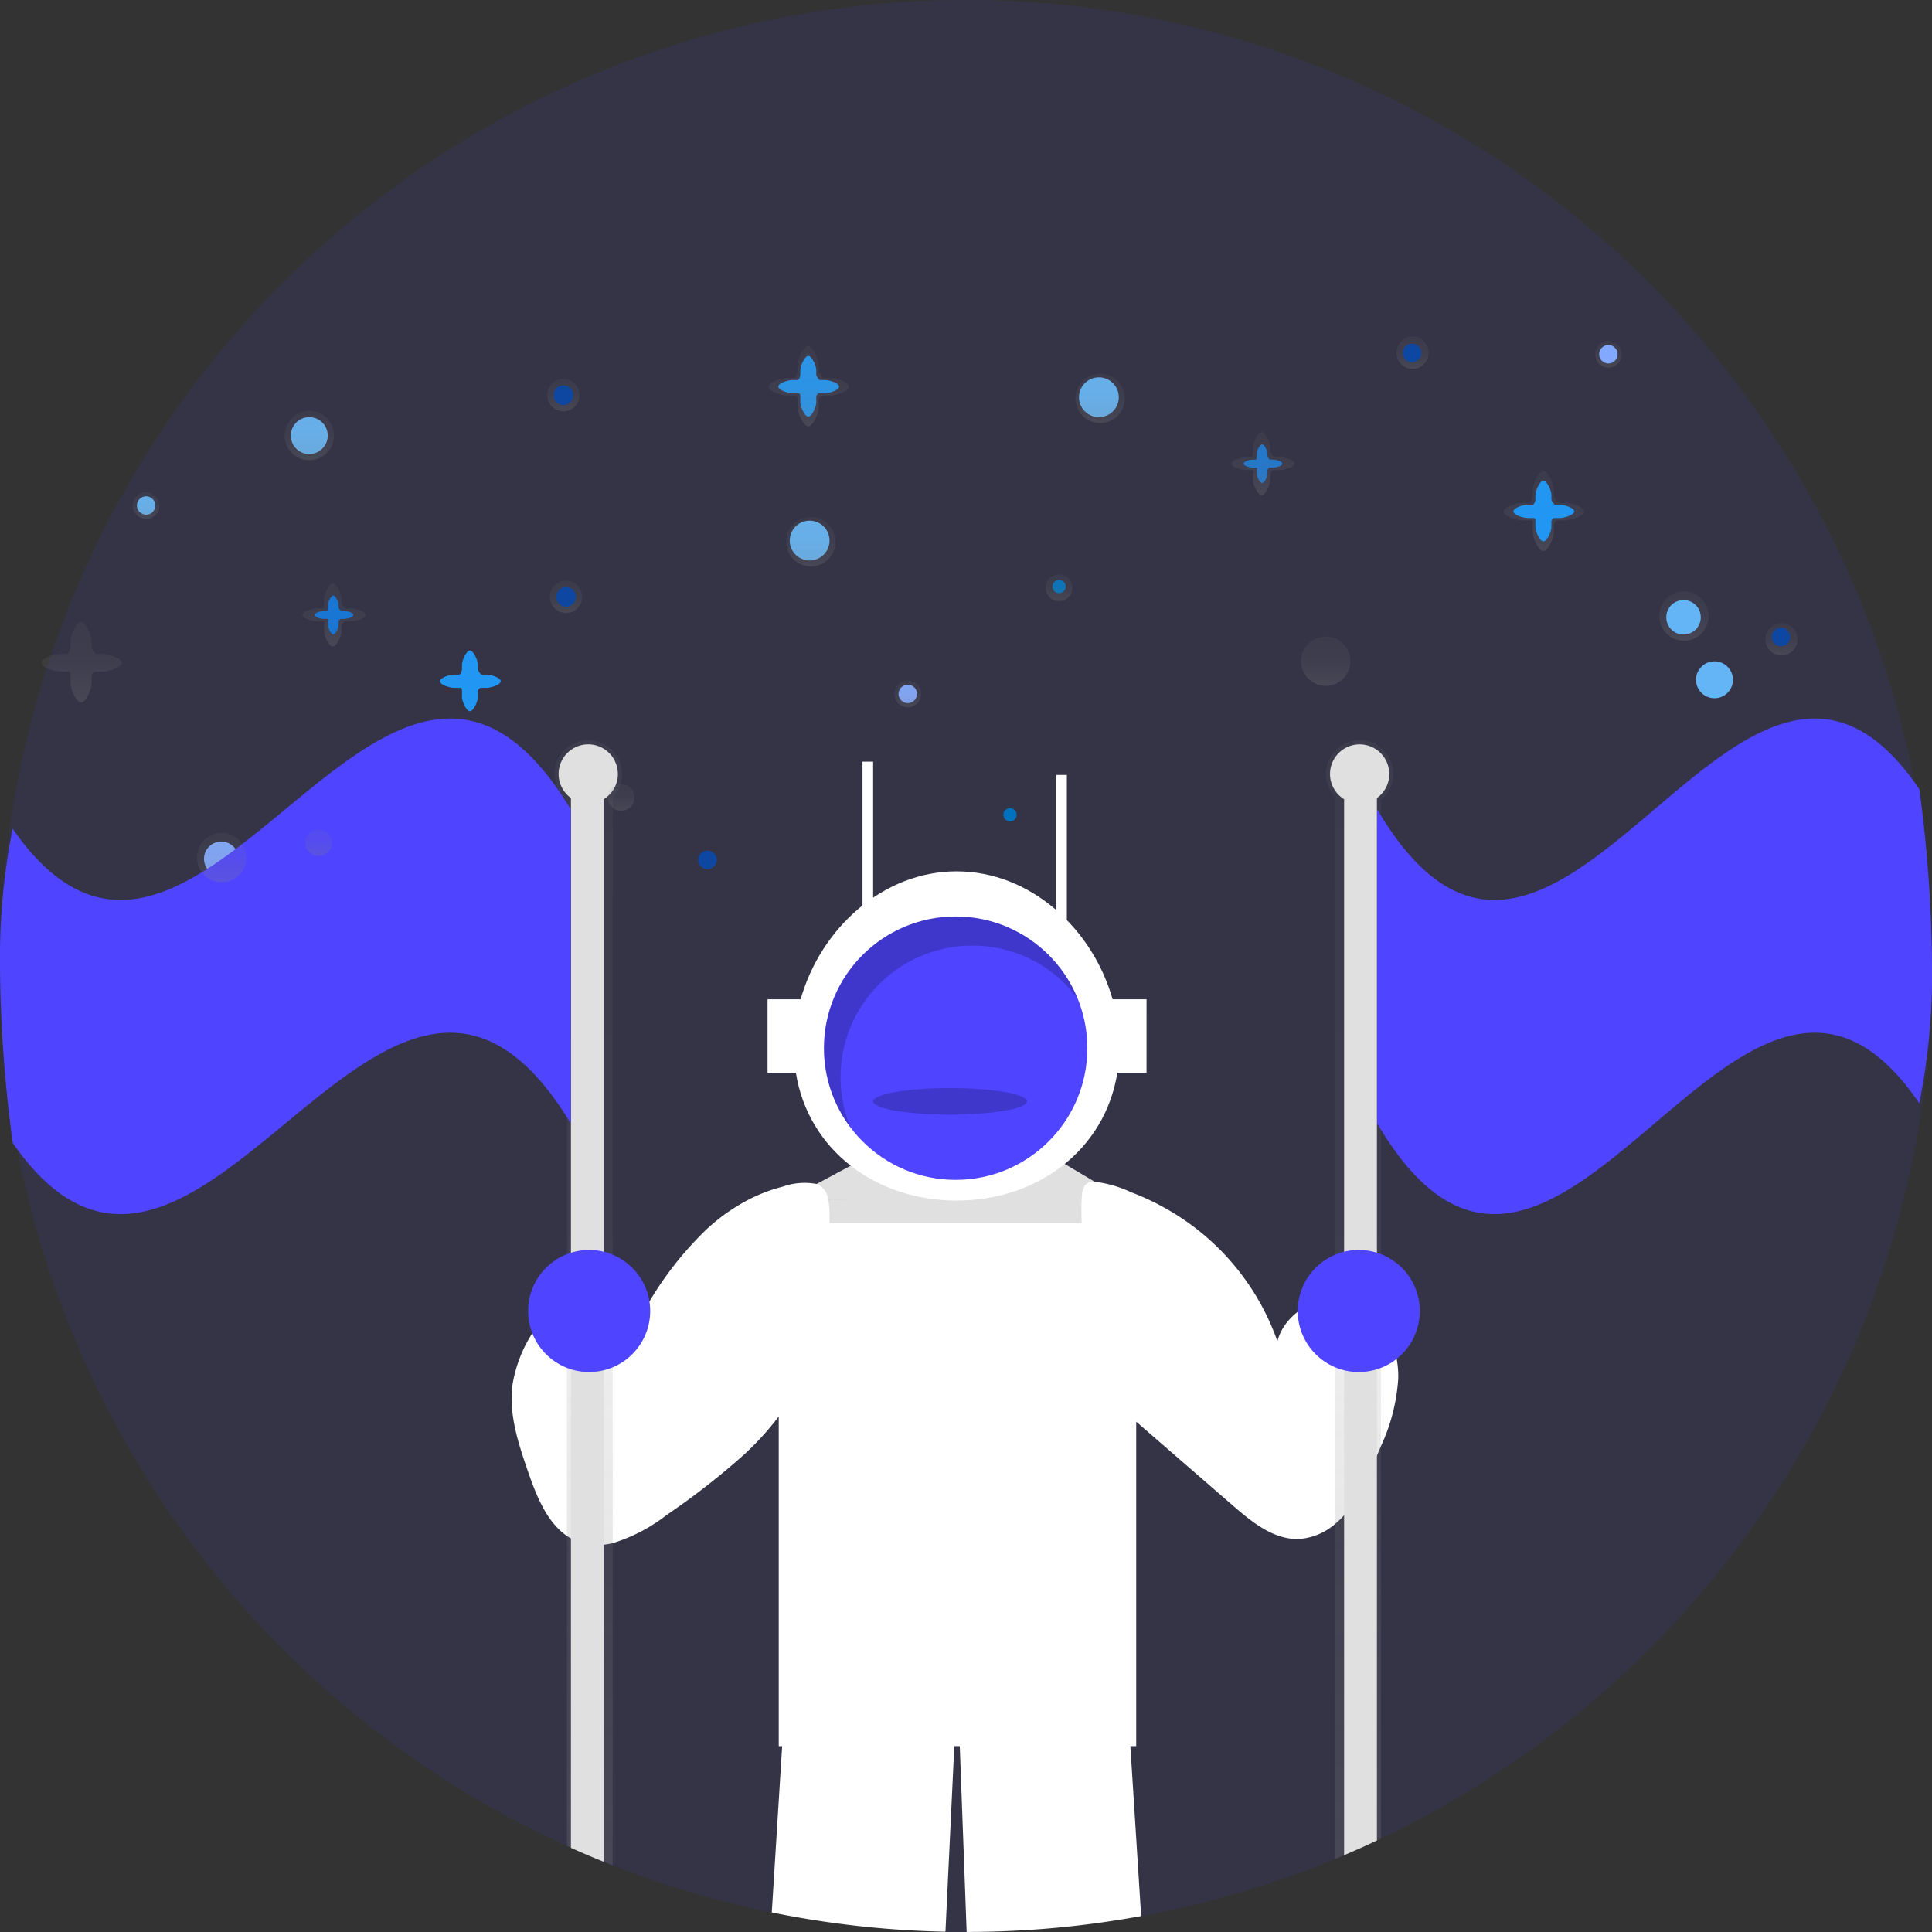 <svg xmlns="http://www.w3.org/2000/svg" xmlns:xlink="http://www.w3.org/1999/xlink" width="212.007" height="212.007" viewBox="0 0 212.007 212.007">
  <rect x="0" y="0" width="212.007" height="212.007" fill="#333333" stroke="none"/>
  <defs>
    <linearGradient id="linear-gradient" x1="0.5" y1="1" x2="0.5" gradientUnits="objectBoundingBox">
      <stop offset="0" stop-color="gray" stop-opacity="0.251"/>
      <stop offset="0.535" stop-color="gray" stop-opacity="0.122"/>
      <stop offset="1" stop-color="gray" stop-opacity="0.102"/>
    </linearGradient>
    <linearGradient id="linear-gradient-10" x1="0.5" y1="1" x2="0.5" y2="0" xlink:href="#linear-gradient"/>
  </defs>
  <g id="Group_20" data-name="Group 20" transform="translate(0)">
    <path id="Path_308" data-name="Path 308" d="M448.007,192a106.57,106.57,0,0,1-1.4,17.275c-.076.472-.157.944-.242,1.415a106.151,106.151,0,0,1-58.826,77.062l-.443.21q-1.778.839-3.6,1.613c-.326.137-.649.274-.978.408a105.135,105.135,0,0,1-20.365,6.107c-.309.061-.617.117-.926.172a106.377,106.377,0,0,1-19.148,1.742h-.294q-.856,0-1.709-.02c-.108,0-.215,0-.323-.006a106.331,106.331,0,0,1-19.057-2.114c-.306-.064-.612-.128-.917-.2a104.714,104.714,0,0,1-16.547-4.98c-.329-.125-.652-.256-.978-.39q-1.817-.729-3.6-1.532l-.443-.2a106.16,106.16,0,0,1-60.573-77.875c-.084-.472-.166-.944-.242-1.415a107.2,107.2,0,0,1-.012-34.474c.1-.655.218-1.313.341-1.966a104.521,104.521,0,0,1,3.407-13.524q.218-.677.446-1.354a106.036,106.036,0,0,1,204.694,14.878c.122.652.236,1.31.341,1.966A106.618,106.618,0,0,1,448.007,192Z" transform="translate(-236 -86)" fill="#4f44ff" opacity="0.1"/>
    <path id="Path_309" data-name="Path 309" d="M534.409,222.76h-.565c-.115,0-.4-.452-.4-.582v-.525c0-.41-.464-1.535-.874-1.535s-.874,1.125-.874,1.535v.525c0,.185-.143.582-.317.582h-.565c-.41,0-1.535.318-1.535.728s1.125.728,1.535.728h.674c.214,0,.208.22.208.331v.7c0,.41.464,1.535.874,1.535s.874-1.125.874-1.535v-.7c0-.093.188-.331.291-.331h.674c.41,0,1.535-.318,1.535-.728S534.819,222.76,534.409,222.76Z" transform="translate(-443.871 -181.061)" fill="#2196f3"/>
    <path id="Path_310" data-name="Path 310" d="M258.383,323.935h-.747c-.152,0-.528-.6-.528-.768v-.694c0-.542-.613-2.027-1.154-2.027s-1.154,1.486-1.154,2.027v.694c0,.244-.188.768-.419.768h-.747c-.542,0-2.027.42-2.027.962s1.486.962,2.027.962h.891c.282,0,.275.29.275.438v.926c0,.542.613,2.027,1.154,2.027s1.154-1.486,1.154-2.027V326.3c0-.123.248-.438.384-.438h.891c.542,0,2.027-.42,2.027-.962S258.924,323.935,258.383,323.935Z" transform="translate(-247.062 -252.171)" fill="url(#linear-gradient)"/>
    <path id="Path_311" data-name="Path 311" d="M532.383,219.935h-.747c-.152,0-.528-.6-.528-.768v-.694c0-.542-.613-2.027-1.154-2.027s-1.154,1.486-1.154,2.027v.694c0,.244-.189.768-.419.768h-.747c-.542,0-2.027.42-2.027.962s1.486.962,2.027.962h.891c.282,0,.275.29.275.438v.926c0,.542.613,2.027,1.154,2.027s1.154-1.486,1.154-2.027V222.3c0-.123.248-.438.384-.438h.891c.542,0,2.027-.42,2.027-.962S532.924,219.935,532.383,219.935Z" transform="translate(-441.268 -178.457)" fill="url(#linear-gradient)"/>
    <path id="Path_312" data-name="Path 312" d="M809.383,266.935h-.747c-.152,0-.528-.6-.528-.768v-.694c0-.542-.613-2.027-1.154-2.027s-1.154,1.486-1.154,2.027v.694c0,.244-.188.768-.419.768h-.747c-.542,0-2.027.42-2.027.962s1.486.962,2.027.962h.891c.282,0,.275.29.275.438v.926c0,.542.613,2.027,1.154,2.027s1.154-1.486,1.154-2.027V269.3c0-.123.248-.438.384-.438h.891c.542,0,2.027-.42,2.027-.962S809.924,266.935,809.383,266.935Z" transform="translate(-637.6 -211.77)" fill="url(#linear-gradient)"/>
    <path id="Path_313" data-name="Path 313" d="M707.848,255.1h-.36c-.073,0-.288-.285-.288-.368V254.4c0-.261-.321-.978-.582-.978s-.582.717-.582.978v.335c0,.118-.007.368-.118.368h-.36c-.261,0-.978.176-.978.437s.717.437.978.437h.43c.136,0,.048.2.048.269v.447c0,.261.321.978.582.978s.582-.717.582-.978v-.446c0-.059.153-.269.219-.269h.43c.261,0,.978-.176.978-.437S708.11,255.1,707.848,255.1Z" transform="translate(-568.12 -204.663)" fill="#1976d2"/>
    <path id="Path_314" data-name="Path 314" d="M355.314,308.564h-.587c-.12,0-.469-.465-.469-.6v-.546c0-.426-.524-1.594-.949-1.594s-.949,1.168-.949,1.594v.546c0,.192-.011.6-.192.6h-.587c-.426,0-1.594.286-1.594.712s1.168.712,1.594.712h.7c.222,0,.079.322.079.438v.728c0,.426.524,1.594.949,1.594s.949-1.168.949-1.594v-.728c0-.1.249-.438.356-.438h.7c.426,0,1.594-.286,1.594-.712S355.74,308.564,355.314,308.564Z" transform="translate(-316.79 -241.808)" fill="url(#linear-gradient)"/>
    <path id="Path_315" data-name="Path 315" d="M705.314,251.564h-.587c-.12,0-.469-.465-.469-.6v-.546c0-.426-.524-1.594-.949-1.594s-.949,1.168-.949,1.594v.546c0,.192-.011.6-.192.6h-.587c-.426,0-1.594.286-1.594.712s1.168.712,1.594.712h.7c.222,0,.079.322.079.438v.728c0,.426.524,1.594.949,1.594s.949-1.168.949-1.594v-.728c0-.1.249-.438.356-.438h.7c.426,0,1.594-.286,1.594-.712S705.74,251.564,705.314,251.564Z" transform="translate(-564.864 -201.407)" fill="url(#linear-gradient)"/>
    <path id="Path_316" data-name="Path 316" d="M357.848,312.1h-.36c-.073,0-.288-.285-.288-.368V311.4c0-.261-.321-.978-.582-.978s-.582.717-.582.978v.335c0,.118-.007.368-.118.368h-.36c-.261,0-.978.176-.978.437s.717.437.978.437h.43c.136,0,.048.2.048.269v.447c0,.261.321.978.582.978s.582-.717.582-.978v-.446c0-.059.153-.269.219-.269h.43c.261,0,.978-.176.978-.437S358.109,312.1,357.848,312.1Z" transform="translate(-320.047 -245.064)" fill="#1976d2"/>
    <circle id="Ellipse_65" data-name="Ellipse 65" cx="2.184" cy="2.184" r="2.184" transform="translate(118.403 41.408)" fill="#64b5f6"/>
    <circle id="Ellipse_66" data-name="Ellipse 66" cx="0.728" cy="0.728" r="0.728" transform="translate(115.491 63.638)" fill="#0071bc"/>
    <circle id="Ellipse_67" data-name="Ellipse 67" cx="2.026" cy="2.026" r="2.026" transform="translate(31.912 45.777)" fill="#64b5f6"/>
    <circle id="Ellipse_68" data-name="Ellipse 68" cx="1.013" cy="1.013" r="1.013" transform="translate(15.021 54.459)" fill="#64b5f6"/>
    <circle id="Ellipse_69" data-name="Ellipse 69" cx="1.013" cy="1.013" r="1.013" transform="translate(98.6 75.135)" fill="#82a9ff"/>
    <circle id="Ellipse_70" data-name="Ellipse 70" cx="1.893" cy="1.893" r="1.893" transform="translate(22.386 92.347)" fill="#82a9ff"/>
    <circle id="Ellipse_71" data-name="Ellipse 71" cx="1.768" cy="1.768" r="1.768" transform="translate(60.054 41.594)" fill="url(#linear-gradient)"/>
    <circle id="Ellipse_72" data-name="Ellipse 72" cx="1.768" cy="1.768" r="1.768" transform="translate(60.345 63.726)" fill="url(#linear-gradient)"/>
    <circle id="Ellipse_73" data-name="Ellipse 73" cx="1.768" cy="1.768" r="1.768" transform="translate(153.244 36.934)" fill="url(#linear-gradient)"/>
    <circle id="Ellipse_74" data-name="Ellipse 74" cx="1.768" cy="1.768" r="1.768" transform="translate(193.723 68.386)" fill="url(#linear-gradient)"/>
    <circle id="Ellipse_75" data-name="Ellipse 75" cx="1.08" cy="1.08" r="1.08" transform="translate(60.742 42.282)" fill="#0d47a1"/>
    <circle id="Ellipse_76" data-name="Ellipse 76" cx="2.184" cy="2.184" r="2.184" transform="translate(86.66 57.134)" fill="#64b5f6"/>
    <path id="Path_317" data-name="Path 317" d="M328.193,458.19l-24.98.516-6.916-7.948,37.24-.67Z" transform="translate(-210.01 -319.014)" fill="#e0e0e0"/>
    <path id="Path_318" data-name="Path 318" d="M333.537,440.782H296.3l7.432-3.975,21.883-.723Z" transform="translate(-210.01 -309.088)" fill="#e0e0e0"/>
    <path id="Path_319" data-name="Path 319" d="M526.086,552.909a20.826,20.826,0,0,1-1.9,7.391c-.146.349-.294.7-.443,1.04l-.463,1.048a21.888,21.888,0,0,1-2.912,5.224c-.073.087-.146.175-.221.259a9.093,9.093,0,0,1-.978.946,6.694,6.694,0,0,1-3.888,1.651c-2.778.146-5.187-1.791-7.289-3.617q-3.761-3.259-7.522-6.526-1.293-1.118-2.586-2.242c-.183-.157-.367-.317-.55-.478v35.6h-.644l.384,6.031.8,12.621a106.377,106.377,0,0,1-19.148,1.742l-.53-14.342-.151-4.086-.073-1.966h-.6l-.052,1.069-.236,4.983-.684,14.316a106.316,106.316,0,0,1-19.057-2.114l.76-12.2.379-6.049h-.376V557.03a31.545,31.545,0,0,1-3.7,4.089,80.553,80.553,0,0,1-8.6,6.724,18.349,18.349,0,0,1-5.923,3.09,7.668,7.668,0,0,1-.978.172,5.942,5.942,0,0,1-2.723-.294,5.434,5.434,0,0,1-.874-.4c-.154-.084-.3-.175-.443-.271-2.181-1.488-3.329-4.342-4.228-6.937-1.089-3.145-2.2-6.439-1.733-9.735a14.97,14.97,0,0,1,2.158-5.565c.708-1.179,1.511-2.315,2.306-3.428a2.979,2.979,0,0,1,1.45-1.273h0l.044-.009a1.159,1.159,0,0,1,.224-.032,1.787,1.787,0,0,1,.218.006,2.9,2.9,0,0,1,1.564,1.01l2.033,2.094.979,1c.052.055.1.111.16.166l1.29,1.328c.842-1.453,1.689-2.915,2.583-4.345a37.606,37.606,0,0,1,6.352-8,21.089,21.089,0,0,1,4.138-2.97,17.389,17.389,0,0,1,4.115-1.628,7.184,7.184,0,0,1,3.73-.306,2.064,2.064,0,0,1,1.29,1.742.085.085,0,0,1,.006.029,8.15,8.15,0,0,1,.134,1.558c0,.323,0,.646,0,.973h27.672c-.026-.839-.049-1.759-.006-2.531.009-.186.023-.364.041-.53a2.2,2.2,0,0,1,.315-1.086,1.377,1.377,0,0,1,1.075-.4,13.189,13.189,0,0,1,4.022,1.168,26.478,26.478,0,0,1,3.675,1.712,26.946,26.946,0,0,1,12.353,14.625,5.694,5.694,0,0,1,1.078-2.1,6.5,6.5,0,0,1,1.156-1.124,7.092,7.092,0,0,1,2.312-1.165,6.532,6.532,0,0,1,1.8-.277,5.774,5.774,0,0,1,.979.064,5.531,5.531,0,0,1,1.517.446,6.576,6.576,0,0,1,2.079,1.526c.157.169.3.344.443.524a9.362,9.362,0,0,1,1.724,4.033A10.428,10.428,0,0,1,526.086,552.909Z" transform="translate(-372.652 -401.598)" fill="#fff"/>
    <path id="Path_320" data-name="Path 320" d="M566.8,428.369h-3.727c-2.195-7.762-9.025-14.038-17.115-14.038s-14.92,6.276-17.115,14.038h-3.633v8.051h3.108c1.339,8.443,8.726,14.038,17.64,14.038s16.3-5.6,17.64-14.038h3.2Z" transform="translate(-440.985 -318.714)" fill="#fff"/>
    <circle id="Ellipse_77" data-name="Ellipse 77" cx="14.451" cy="14.451" r="14.451" transform="translate(90.416 100.57)" fill="#4f44ff"/>
    <path id="Path_321" data-name="Path 321" d="M743.032,368.631a3.7,3.7,0,0,1-1.366,2.874V485.456l-.443.21q-1.778.839-3.6,1.613c-.326.137-.649.274-.979.408v-116.5a3.7,3.7,0,1,1,6.383-2.551Z" transform="translate(-590.128 -283.7)" fill="url(#linear-gradient-10)"/>
    <path id="Path_322" data-name="Path 322" d="M743.681,369.729a3.227,3.227,0,0,1-.62,1.907,3.175,3.175,0,0,1-.711.713.163.163,0,0,1-.026.02V486.764q-1.778.839-3.6,1.613V372.5a3.25,3.25,0,1,1,4.954-2.767Z" transform="translate(-591.228 -284.798)" fill="#e0e0e0"/>
    <path id="Path_323" data-name="Path 323" d="M815.815,383.918a70.963,70.963,0,0,1-1.4,15.057c-19.828-29.139-39.656,35.9-59.484,2.218V366.719c19.832,33.688,39.664-31.382,59.5-2.2A151.211,151.211,0,0,1,815.815,383.918Z" transform="translate(-603.808 -277.915)" fill="#4f44ff"/>
    <path id="Path_324" data-name="Path 324" d="M452.354,368.63a3.64,3.64,0,0,1-.175,1.118,3.7,3.7,0,0,1-.847,1.433v117.21c-.329-.125-.652-.256-.979-.39q-1.817-.729-3.6-1.532l-.443-.2V371.5a3.7,3.7,0,1,1,6.04-2.874Z" transform="translate(-384.098 -283.7)" fill="url(#linear-gradient)"/>
    <path id="Path_325" data-name="Path 325" d="M453.008,369.729a3.21,3.21,0,0,1-1.1,2.429,2.99,2.99,0,0,1-.451.338V489.1q-1.817-.729-3.6-1.532v-115.2a.16.16,0,0,1-.026-.02,3.177,3.177,0,0,1-.711-.713,3.25,3.25,0,1,1,5.883-1.907Z" transform="translate(-385.204 -284.798)" fill="#e0e0e0"/>
    <path id="Path_326" data-name="Path 326" d="M298.632,366.719v34.474c-20.411-33.7-40.821,31.442-61.232,2.16a150.053,150.053,0,0,1-1.4-19.435,71.9,71.9,0,0,1,1.389-15.056C257.8,398.186,278.218,333.009,298.632,366.719Z" transform="translate(-236 -277.915)" fill="#4f44ff"/>
    <path id="Path_327" data-name="Path 327" d="M562.75,434.532a14.427,14.427,0,0,1,11.537,5.75,14.452,14.452,0,1,0-24.9,14.21,14.454,14.454,0,0,1,13.362-19.96Z" transform="translate(-456.059 -330.769)" opacity="0.2"/>
    <path id="Path_328" data-name="Path 328" d="M406.909,333.76h-.565c-.115,0-.4-.452-.4-.582v-.525c0-.41-.464-1.535-.874-1.535s-.874,1.125-.874,1.535v.525c0,.185-.143.582-.317.582h-.565c-.41,0-1.535.318-1.535.728s1.125.728,1.535.728h.674c.214,0,.208.22.208.331v.7c0,.41.464,1.535.874,1.535s.874-1.125.874-1.535v-.7c0-.093.188-.331.291-.331h.674c.41,0,1.535-.318,1.535-.728S407.319,333.76,406.909,333.76Z" transform="translate(-353.501 -259.735)" fill="#2196f3"/>
    <circle id="Ellipse_78" data-name="Ellipse 78" cx="1.019" cy="1.019" r="1.019" transform="translate(76.613 93.342)" fill="#0d47a1"/>
    <circle id="Ellipse_79" data-name="Ellipse 79" cx="2.026" cy="2.026" r="2.026" transform="translate(186.112 72.569)" fill="#64b5f6"/>
    <circle id="Ellipse_80" data-name="Ellipse 80" cx="0.728" cy="0.728" r="0.728" transform="translate(110.104 88.683)" fill="#0071bc"/>
    <circle id="Ellipse_81" data-name="Ellipse 81" cx="1.08" cy="1.08" r="1.08" transform="translate(61.033 64.414)" fill="#0d47a1"/>
    <path id="Path_329" data-name="Path 329" d="M811.409,269.76h-.565c-.115,0-.4-.452-.4-.582v-.525c0-.41-.464-1.535-.874-1.535s-.874,1.125-.874,1.535v.525c0,.185-.143.582-.317.582h-.565c-.41,0-1.535.318-1.535.728s1.125.728,1.535.728h.674c.214,0,.208.22.208.331v.7c0,.41.464,1.535.874,1.535s.874-1.125.874-1.535v-.7c0-.093.188-.331.291-.331h.674c.41,0,1.535-.318,1.535-.728S811.819,269.76,811.409,269.76Z" transform="translate(-640.203 -214.373)" fill="#2196f3"/>
    <circle id="Ellipse_82" data-name="Ellipse 82" cx="1.019" cy="1.019" r="1.019" transform="translate(194.411 68.88)" fill="#0d47a1"/>
    <circle id="Ellipse_83" data-name="Ellipse 83" cx="1.019" cy="1.019" r="1.019" transform="translate(153.932 37.719)" fill="#0d47a1"/>
    <circle id="Ellipse_84" data-name="Ellipse 84" cx="2.708" cy="2.708" r="2.708" transform="translate(182.081 64.898)" fill="url(#linear-gradient)"/>
    <circle id="Ellipse_85" data-name="Ellipse 85" cx="2.708" cy="2.708" r="2.708" transform="translate(142.767 69.848)" fill="url(#linear-gradient)"/>
    <circle id="Ellipse_86" data-name="Ellipse 86" cx="2.708" cy="2.708" r="2.708" transform="translate(118.013 41.018)" fill="url(#linear-gradient)"/>
    <circle id="Ellipse_87" data-name="Ellipse 87" cx="2.708" cy="2.708" r="2.708" transform="translate(86.27 56.744)" fill="url(#linear-gradient)"/>
    <circle id="Ellipse_88" data-name="Ellipse 88" cx="2.708" cy="2.708" r="2.708" transform="translate(31.23 45.095)" fill="url(#linear-gradient)"/>
    <circle id="Ellipse_89" data-name="Ellipse 89" cx="2.708" cy="2.708" r="2.708" transform="translate(21.62 91.399)" fill="url(#linear-gradient)"/>
    <circle id="Ellipse_90" data-name="Ellipse 90" cx="1.464" cy="1.464" r="1.464" transform="translate(175.032 37.409)" fill="url(#linear-gradient)"/>
    <circle id="Ellipse_91" data-name="Ellipse 91" cx="1.464" cy="1.464" r="1.464" transform="translate(98.15 74.685)" fill="url(#linear-gradient)"/>
    <circle id="Ellipse_92" data-name="Ellipse 92" cx="1.464" cy="1.464" r="1.464" transform="translate(14.57 54.008)" fill="url(#linear-gradient)"/>
    <circle id="Ellipse_93" data-name="Ellipse 93" cx="1.464" cy="1.464" r="1.464" transform="translate(33.499 90.993)" fill="url(#linear-gradient)"/>
    <circle id="Ellipse_94" data-name="Ellipse 94" cx="1.464" cy="1.464" r="1.464" transform="translate(66.698 86.042)" fill="url(#linear-gradient)"/>
    <circle id="Ellipse_95" data-name="Ellipse 95" cx="1.464" cy="1.464" r="1.464" transform="translate(114.749 63.036)" fill="url(#linear-gradient)"/>
    <circle id="Ellipse_96" data-name="Ellipse 96" cx="1.013" cy="1.013" r="1.013" transform="translate(175.482 37.859)" fill="#82a9ff"/>
    <circle id="Ellipse_97" data-name="Ellipse 97" cx="1.893" cy="1.893" r="1.893" transform="translate(182.848 65.846)" fill="#64b5f6"/>
    <ellipse id="Ellipse_98" data-name="Ellipse 98" cx="8.445" cy="1.456" rx="8.445" ry="1.456" transform="translate(95.811 119.4)" opacity="0.2"/>
    <circle id="Ellipse_99" data-name="Ellipse 99" cx="6.698" cy="6.698" r="6.698" transform="translate(57.952 137.164)" fill="#4f44ff"/>
    <circle id="Ellipse_100" data-name="Ellipse 100" cx="6.698" cy="6.698" r="6.698" transform="translate(142.406 137.164)" fill="#4f44ff"/>
    <rect id="Rectangle_77" data-name="Rectangle 77" width="1.165" height="18.347" transform="translate(94.646 83.58)" fill="#fff"/>
    <rect id="Rectangle_78" data-name="Rectangle 78" width="1.165" height="18.347" transform="translate(115.905 85.036)" fill="#fff"/>
  </g>
</svg>
